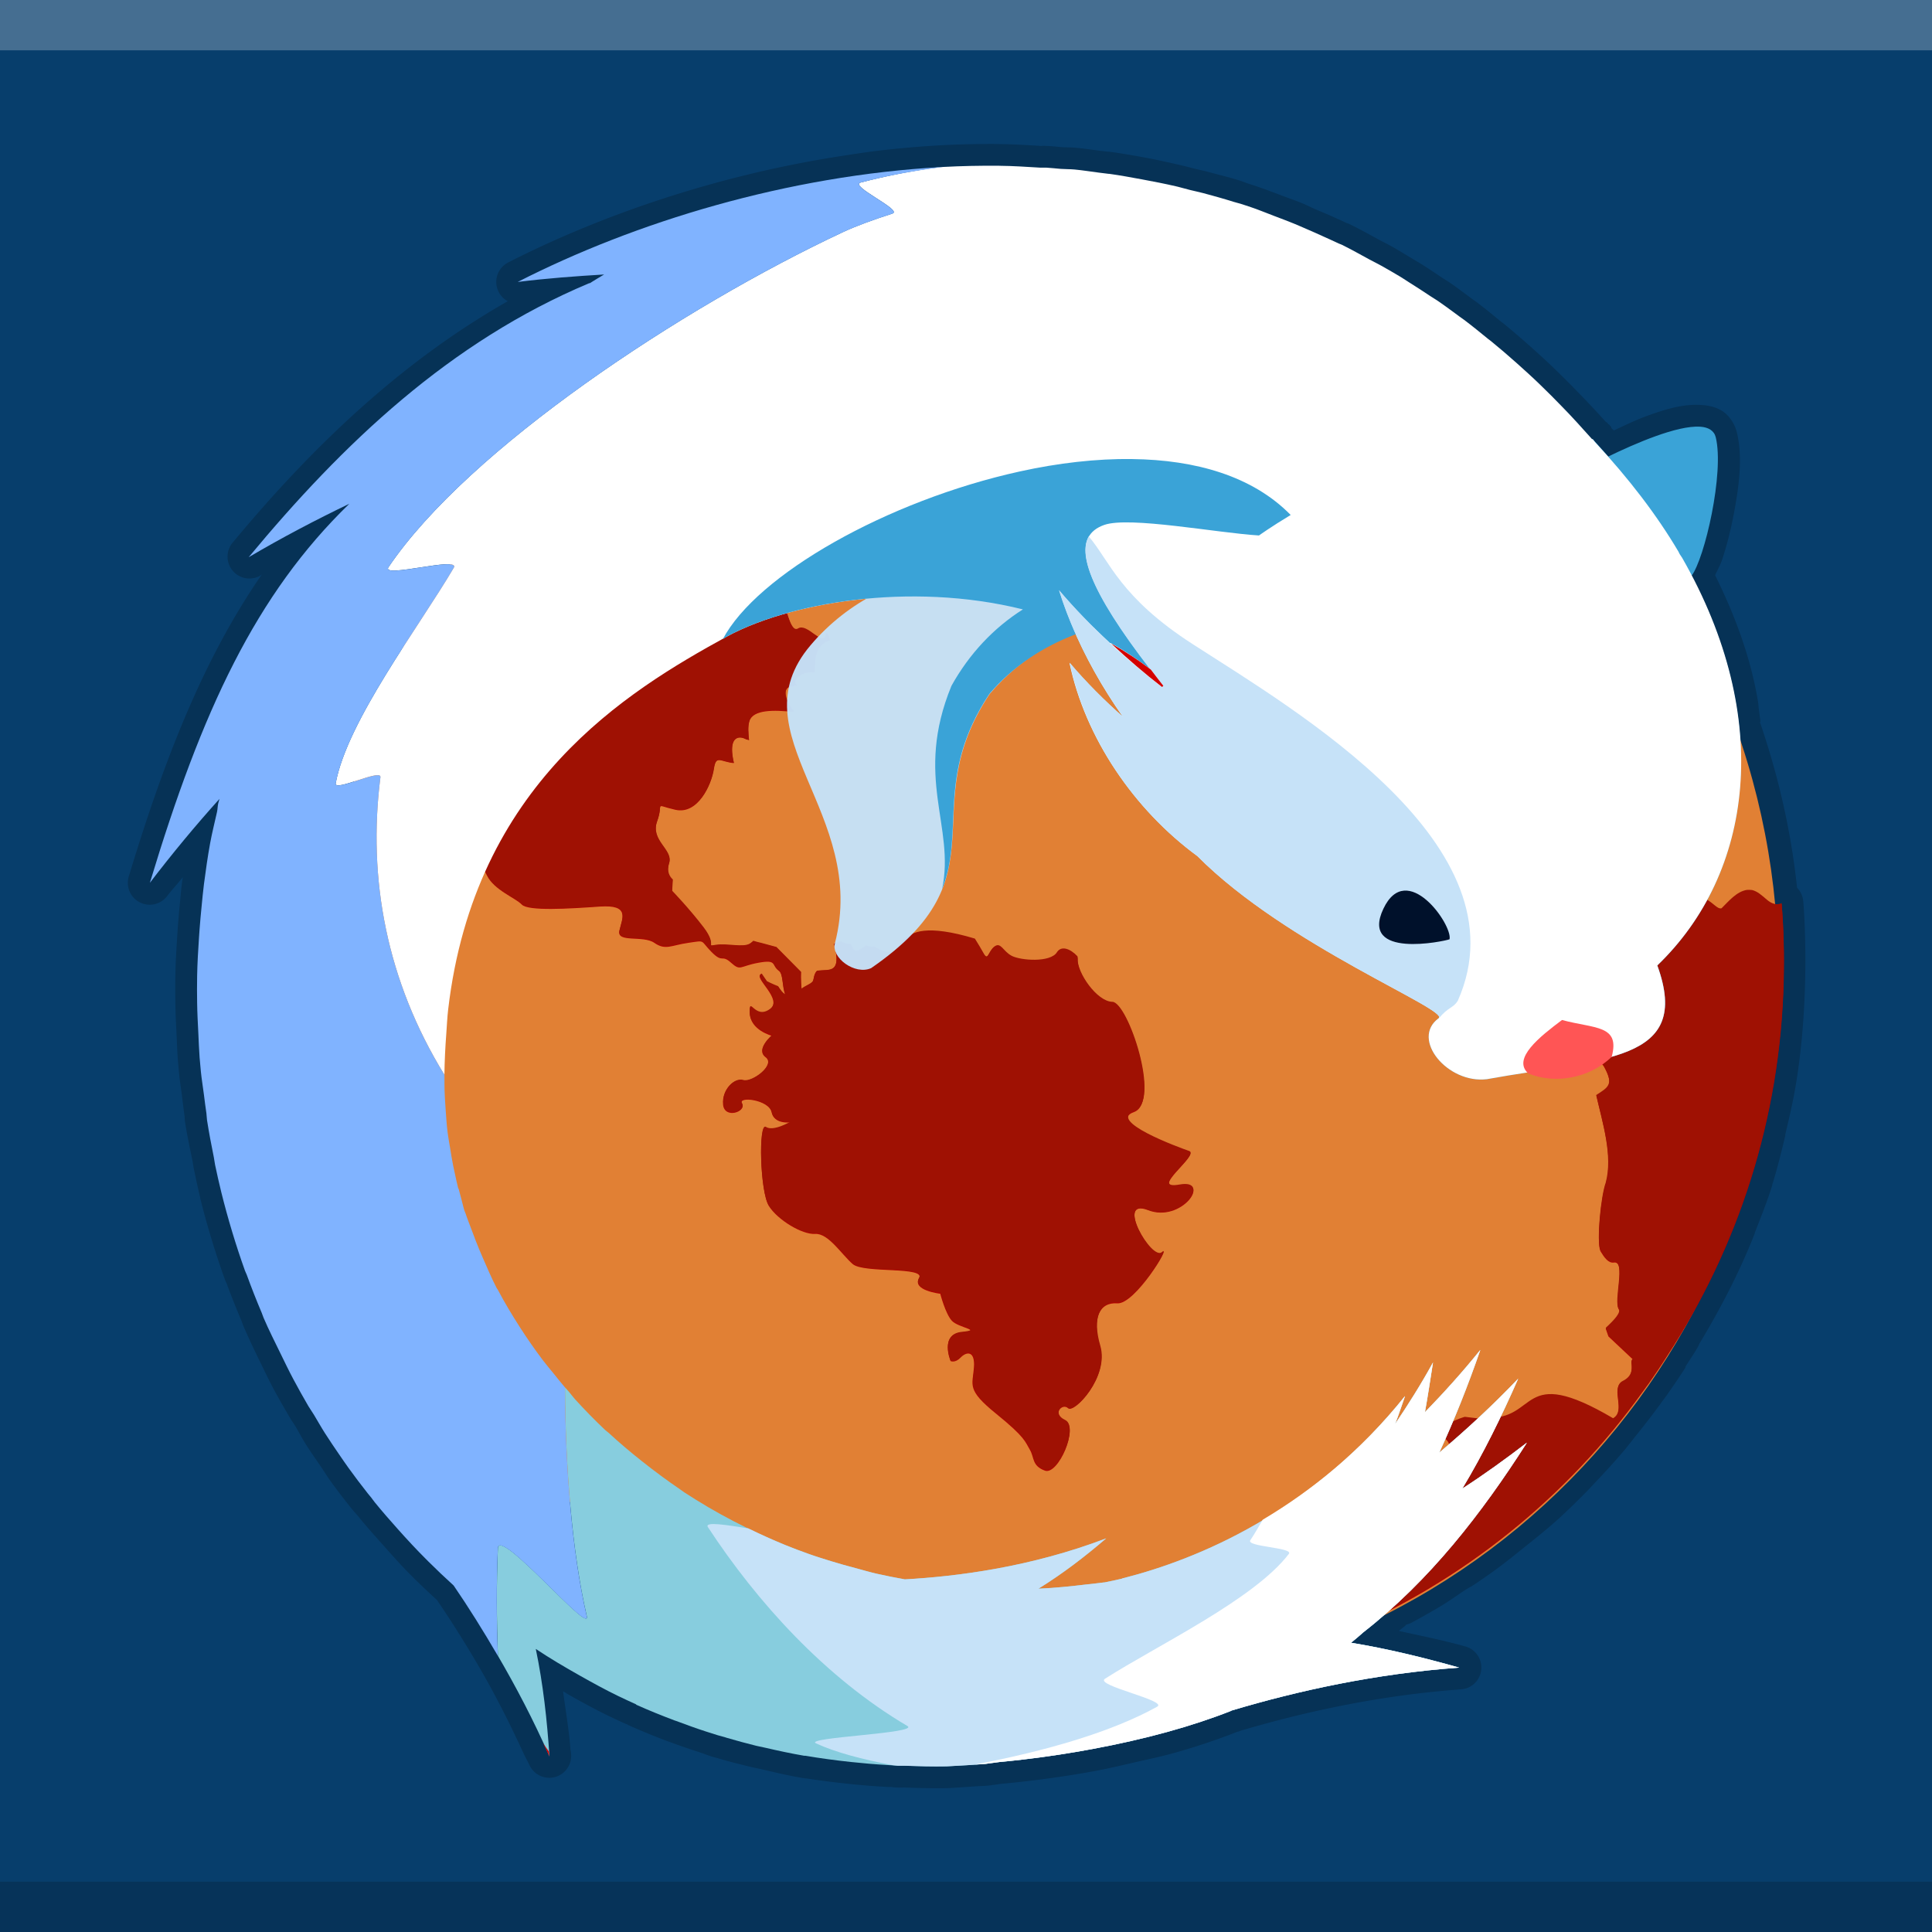 <?xml version="1.0" encoding="UTF-8" standalone="no"?>
<!-- Created with Inkscape (http://www.inkscape.org/) -->

<svg
   xmlns:dc="http://purl.org/dc/elements/1.1/"
   xmlns:cc="http://creativecommons.org/ns#"
   xmlns:rdf="http://www.w3.org/1999/02/22-rdf-syntax-ns#"
   xmlns:svg="http://www.w3.org/2000/svg"
   xmlns="http://www.w3.org/2000/svg"
   xmlns:xlink="http://www.w3.org/1999/xlink"
   xmlns:sodipodi="http://sodipodi.sourceforge.net/DTD/sodipodi-0.dtd"
   xmlns:inkscape="http://www.inkscape.org/namespaces/inkscape"
   version="1.0"
   width="96"
   height="96"
   id="svg2408"
   inkscape:version="0.48.3.1 r9886"
   sodipodi:docname="iceweasel.svg">
  <sodipodi:namedview
     pagecolor="#ffffff"
     bordercolor="#666666"
     borderopacity="1"
     objecttolerance="10"
     gridtolerance="10"
     guidetolerance="10"
     inkscape:pageopacity="0"
     inkscape:pageshadow="2"
     inkscape:window-width="1280"
     inkscape:window-height="752"
     id="namedview128"
     showgrid="false"
     inkscape:zoom="5.6568544"
     inkscape:cx="45.458696"
     inkscape:cy="52.414847"
     inkscape:window-x="0"
     inkscape:window-y="0"
     inkscape:window-maximized="1"
     inkscape:current-layer="svg2408"
     showguides="true"
     inkscape:guide-bbox="true" />
  <defs
     id="defs2410">
    <linearGradient
       x1="45.448"
       y1="92.54"
       x2="45.448"
       y2="7.017"
       id="ButtonShadow"
       gradientUnits="userSpaceOnUse"
       gradientTransform="scale(1.006,0.994)">
      <stop
         id="stop3750"
         style="stop-color:#000000;stop-opacity:1"
         offset="0" />
      <stop
         id="stop3752"
         style="stop-color:#000000;stop-opacity:0.588"
         offset="1" />
    </linearGradient>
    <filter
       color-interpolation-filters="sRGB"
       id="filter3174">
      <feGaussianBlur
         id="feGaussianBlur3176"
         stdDeviation="1.71" />
    </filter>
    <filter
       id="filter3174-4"
       color-interpolation-filters="sRGB">
      <feGaussianBlur
         stdDeviation="1.71"
         id="feGaussianBlur3176-9" />
    </filter>
    <linearGradient
       gradientTransform="scale(1.006,0.994)"
       gradientUnits="userSpaceOnUse"
       id="ButtonShadow-0"
       y2="7.017"
       x2="45.448"
       y1="92.54"
       x1="45.448">
      <stop
         offset="0"
         style="stop-color:#000000;stop-opacity:1"
         id="stop3750-6" />
      <stop
         offset="1"
         style="stop-color:#000000;stop-opacity:0.588"
         id="stop3752-49" />
    </linearGradient>
    <linearGradient
       inkscape:collect="always"
       xlink:href="#ButtonShadow-0"
       id="linearGradient14325"
       gradientUnits="userSpaceOnUse"
       gradientTransform="scale(1.006,0.994)"
       x1="45.448"
       y1="92.54"
       x2="45.448"
       y2="7.017" />
  </defs>
  <g
     id="layer2"
     style="display:none">
    <path
       d="M 11,7 C 7.676,7 5,9.676 5,13 l 0,33.688 c 2.238,0.124 4.661,0.236 5.875,0.438 0.661,0.11 -0.084,0.241 -1.125,0.344 C 8.709,47.572 7.355,47.665 6.844,47.75 6.222,47.853 5.626,47.904 5,48 l 0,1.062 c 0.38,0.036 0.718,0.031 0.938,0.031 0.809,10e-7 1.16,0.216 1.312,0.562 0.153,0.347 0.094,0.84 0.094,1.406 0,0.425 -0.942,0.663 -1.156,1.375 C 6.111,52.692 5.551,52.946 5,53.188 l 0,2.219 c 0.736,0.025 1.433,0.057 1.844,0.312 C 7.125,55.894 6.069,56.124 5,56.312 l 0,7.562 c 1.138,0.18 3.31,0.926 3.969,1.062 1.09,0.226 1.225,0.335 0.875,0.438 -0.35,0.103 -1.174,0.175 -2,0.312 C 6.866,65.85 5.908,66.142 5,66.344 L 5,86 c 0,3.324 2.676,6 6,6 l 13,0 c 0.095,-0.438 0.151,-0.931 0.25,-1.438 0.14,-0.718 0.255,-1.342 0.375,-1.594 0.03,-0.063 0.058,-0.114 0.094,-0.125 0.107,-0.033 0.238,0.192 0.469,0.781 0.304,0.778 0.54,1.647 0.688,2.375 l 0.75,0 c 0.276,-0.494 0.579,-1.138 0.812,-1.438 0.099,-0.127 0.275,0.132 0.531,0.375 0.256,0.243 0.589,0.486 0.938,0.375 0.649,-0.207 1.603,-0.726 2.031,-1 0.14,-0.089 0.3,-0.158 0.406,-0.188 0.106,-0.03 0.174,-0.018 0.25,0 0.151,0.035 0.232,0.145 0.344,0.281 0.223,0.273 0.467,0.656 1.062,0.656 0.478,0 0.657,-0.033 0.781,0.062 0.124,0.095 0.197,0.315 0.406,0.875 l 8.875,0 c -0.048,-0.594 1.041,-2.152 1.219,-3.062 0.191,-0.976 0.214,-1.242 0.281,-1.062 0.067,0.18 0.193,0.794 0.469,1.5 0.11,0.282 0.214,0.358 0.312,0.281 0.099,-0.077 0.169,-0.294 0.25,-0.562 0.162,-0.537 0.286,-1.297 0.344,-1.594 0.131,-0.67 0.129,-1.787 0.125,-2.281 -9.11e-4,-0.124 -0.006,-0.218 0,-0.25 0.018,-0.097 0.081,0.312 0.281,1.594 0.164,1.047 0.548,2.688 0.719,3.562 0.17,0.868 0.298,1.322 0.406,1.875 l 28.219,0 c 0.039,-0.495 0.035,-1.099 0.062,-1.5 0.02,-0.301 0.066,-0.487 0.156,-0.469 0.03,0.006 0.051,0.039 0.094,0.094 0.233,0.298 0.631,1.165 0.969,1.875 L 85,92 c 3.324,0 6,-2.676 6,-6 l 0,-7.219 c -0.169,0.004 -0.29,-4e-6 -0.5,0 -1.33,0 -2.638,-4e-6 -3.969,0 -1.227,0 -2.054,-9.64e-4 -2.25,-0.062 -0.196,-0.062 0.233,-0.183 1.469,-0.5 C 86.405,78.051 89.092,77.291 91,76.875 L 91,38.469 C 90.347,38.202 89.793,37.98 89.25,37.562 89.107,37.453 88.801,37.17 88.281,37 87.761,36.83 87.007,36.744 86,36.938 c -1.533,0.295 -1.686,0.283 -1.25,0.156 0.436,-0.127 1.469,-0.381 2.25,-0.531 1.153,-0.222 2.722,-1.204 4,-1.844 l 0,-4.562 c -0.698,-0.258 -1.422,-0.558 -1.75,-1.062 -0.21,-0.323 -0.322,-0.513 -0.312,-0.625 0.009,-0.112 0.133,-0.149 0.25,-0.188 0.117,-0.038 0.261,-0.054 0.375,-0.156 0.114,-0.102 0.187,-0.292 0.188,-0.594 0,-0.323 0.082,-0.887 0.062,-1.406 -0.01,-0.26 -0.036,-0.497 -0.125,-0.688 -0.089,-0.19 -0.219,-0.333 -0.438,-0.375 -0.575,-0.11 -0.848,-0.234 -0.906,-0.344 -0.058,-0.11 0.072,-0.189 0.281,-0.281 0.418,-0.184 1.133,-0.339 1.125,-0.344 -0.669,-0.386 -5.247,-0.921 -5,-0.969 0.333,-0.064 0.667,-0.124 1,-0.188 1.048,-0.201 2.433,-0.309 3.75,-0.562 0.573,-0.11 0.912,-0.251 1.125,-0.438 0.213,-0.187 0.294,-0.423 0.375,-0.625 L 91,13 C 91,9.676 88.324,7 85,7 L 33.625,7 C 33.722,8.398 33.827,9.959 33.531,9.188 33.321,8.638 33.21,8.05 33,7.5 32.947,7.361 32.904,7.171 32.844,7 L 30.812,7 C 30.572,7.492 30.363,7.971 30.031,8.188 29.524,8.519 29.245,8.682 29,8.594 28.755,8.505 28.523,8.167 28.156,7.688 27.993,7.474 27.722,7.256 27.406,7 l -6.812,0 -1.312,5.562 L 17.531,7 17.312,7 15.562,15.938 14.156,7 11,7 z"
       inkscape:connector-curvature="0"
       id="rect3745"
       style="opacity:0.9;fill:url(#ButtonShadow);fill-opacity:1;fill-rule:nonzero;stroke:none;filter:url(#filter3174)" />
  </g>
  <rect
     y="0"
     x="0"
     height="96"
     width="96"
     id="rect6228"
     style="fill:#073e6c;fill-opacity:1;stroke:none" />
  <rect
     style="opacity:0.172;fill:#000000;fill-opacity:1;stroke:none"
     id="rect3878"
     width="96"
     height="2.5"
     x="0"
     y="93.5" />
  <rect
     y="0"
     x="0"
     height="2.5"
     width="96"
     id="rect3880"
     style="fill:#ffffff;fill-opacity:1;stroke:none;opacity:0.253" />
  <g
     id="layer2-6"
     style="display:none"
     transform="translate(2.912,150.53)">
    <path
       d="M 11,7 C 7.676,7 5,9.676 5,13 l 0,33.688 c 2.238,0.124 4.661,0.236 5.875,0.438 0.661,0.11 -0.084,0.241 -1.125,0.344 C 8.709,47.572 7.355,47.665 6.844,47.75 6.222,47.853 5.626,47.904 5,48 l 0,1.062 c 0.38,0.036 0.718,0.031 0.938,0.031 0.809,10e-7 1.16,0.216 1.312,0.562 0.153,0.347 0.094,0.84 0.094,1.406 0,0.425 -0.942,0.663 -1.156,1.375 C 6.111,52.692 5.551,52.946 5,53.188 l 0,2.219 c 0.736,0.025 1.433,0.057 1.844,0.312 C 7.125,55.894 6.069,56.124 5,56.312 l 0,7.562 c 1.138,0.18 3.31,0.926 3.969,1.062 1.09,0.226 1.225,0.335 0.875,0.438 -0.35,0.103 -1.174,0.175 -2,0.312 C 6.866,65.85 5.908,66.142 5,66.344 L 5,86 c 0,3.324 2.676,6 6,6 l 13,0 c 0.095,-0.438 0.151,-0.931 0.25,-1.438 0.14,-0.718 0.255,-1.342 0.375,-1.594 0.03,-0.063 0.058,-0.114 0.094,-0.125 0.107,-0.033 0.238,0.192 0.469,0.781 0.304,0.778 0.54,1.647 0.688,2.375 l 0.75,0 c 0.276,-0.494 0.579,-1.138 0.812,-1.438 0.099,-0.127 0.275,0.132 0.531,0.375 0.256,0.243 0.589,0.486 0.938,0.375 0.649,-0.207 1.603,-0.726 2.031,-1 0.14,-0.089 0.3,-0.158 0.406,-0.188 0.106,-0.03 0.174,-0.018 0.25,0 0.151,0.035 0.232,0.145 0.344,0.281 0.223,0.273 0.467,0.656 1.062,0.656 0.478,0 0.657,-0.033 0.781,0.062 0.124,0.095 0.197,0.315 0.406,0.875 l 8.875,0 c -0.048,-0.594 1.041,-2.152 1.219,-3.062 0.191,-0.976 0.214,-1.242 0.281,-1.062 0.067,0.18 0.193,0.794 0.469,1.5 0.11,0.282 0.214,0.358 0.312,0.281 0.099,-0.077 0.169,-0.294 0.25,-0.562 0.162,-0.537 0.286,-1.297 0.344,-1.594 0.131,-0.67 0.129,-1.787 0.125,-2.281 -9.11e-4,-0.124 -0.006,-0.218 0,-0.25 0.018,-0.097 0.081,0.312 0.281,1.594 0.164,1.047 0.548,2.688 0.719,3.562 0.17,0.868 0.298,1.322 0.406,1.875 l 28.219,0 c 0.039,-0.495 0.035,-1.099 0.062,-1.5 0.02,-0.301 0.066,-0.487 0.156,-0.469 0.03,0.006 0.051,0.039 0.094,0.094 0.233,0.298 0.631,1.165 0.969,1.875 L 85,92 c 3.324,0 6,-2.676 6,-6 l 0,-7.219 c -0.169,0.004 -0.29,-4e-6 -0.5,0 -1.33,0 -2.638,-4e-6 -3.969,0 -1.227,0 -2.054,-9.64e-4 -2.25,-0.062 -0.196,-0.062 0.233,-0.183 1.469,-0.5 C 86.405,78.051 89.092,77.291 91,76.875 L 91,38.469 C 90.347,38.202 89.793,37.98 89.25,37.562 89.107,37.453 88.801,37.17 88.281,37 87.761,36.83 87.007,36.744 86,36.938 c -1.533,0.295 -1.686,0.283 -1.25,0.156 0.436,-0.127 1.469,-0.381 2.25,-0.531 1.153,-0.222 2.722,-1.204 4,-1.844 l 0,-4.562 c -0.698,-0.258 -1.422,-0.558 -1.75,-1.062 -0.21,-0.323 -0.322,-0.513 -0.312,-0.625 0.009,-0.112 0.133,-0.149 0.25,-0.188 0.117,-0.038 0.261,-0.054 0.375,-0.156 0.114,-0.102 0.187,-0.292 0.188,-0.594 0,-0.323 0.082,-0.887 0.062,-1.406 -0.01,-0.26 -0.036,-0.497 -0.125,-0.688 -0.089,-0.19 -0.219,-0.333 -0.438,-0.375 -0.575,-0.11 -0.848,-0.234 -0.906,-0.344 -0.058,-0.11 0.072,-0.189 0.281,-0.281 0.418,-0.184 1.133,-0.339 1.125,-0.344 -0.669,-0.386 -5.247,-0.921 -5,-0.969 0.333,-0.064 0.667,-0.124 1,-0.188 1.048,-0.201 2.433,-0.309 3.75,-0.562 0.573,-0.11 0.912,-0.251 1.125,-0.438 0.213,-0.187 0.294,-0.423 0.375,-0.625 L 91,13 C 91,9.676 88.324,7 85,7 L 33.625,7 C 33.722,8.398 33.827,9.959 33.531,9.188 33.321,8.638 33.21,8.05 33,7.5 32.947,7.361 32.904,7.171 32.844,7 L 30.812,7 C 30.572,7.492 30.363,7.971 30.031,8.188 29.524,8.519 29.245,8.682 29,8.594 28.755,8.505 28.523,8.167 28.156,7.688 27.993,7.474 27.722,7.256 27.406,7 l -6.812,0 -1.312,5.562 L 17.531,7 17.312,7 15.562,15.938 14.156,7 11,7 z"
       inkscape:connector-curvature="0"
       id="rect3745-8"
       style="opacity:0.9;fill:url(#linearGradient14325);fill-opacity:1;fill-rule:nonzero;stroke:none;filter:url(#filter3174-4)" />
  </g>
  <g
     id="g7634"
     transform="matrix(0.988,0,0,0.988,-287.501,-0.193)">
    <path
       inkscape:connector-curvature="0"
       id="path6815"
       d="m 341.25,7.438 c -0.969,-0.008 -1.934,0.01 -2.906,0.062 -1.002,0.054 -1.983,0.138 -2.969,0.25 -0.7,0.079 -1.347,0.181 -2,0.281 -6.192,0.947 -12.072,2.939 -16.844,5.375 a 1.1,1.1 0 0 0 0,1.938 c -5.456,3.103 -9.93,7.429 -13.875,12.188 a 1.1,1.1 0 0 0 1.406,1.625 c 0.033,-0.019 0.061,-0.043 0.094,-0.062 -2.782,4.02 -4.79,8.9 -6.688,15.188 a 1.1,1.1 0 0 0 1.938,0.969 c 0.254,-0.331 0.524,-0.613 0.781,-0.938 -0.008,0.062 -0.023,0.125 -0.031,0.188 -0.057,0.431 -0.086,0.835 -0.125,1.219 -0.037,0.366 -0.066,0.732 -0.094,1.094 -0.011,0.148 -0.021,0.315 -0.031,0.469 -0.043,0.653 -0.081,1.291 -0.094,1.969 -0.009,0.472 -0.006,0.918 0,1.375 0.007,0.554 0.036,1.107 0.062,1.625 0.019,0.379 0.029,0.788 0.062,1.219 0.019,0.241 0.04,0.458 0.062,0.688 0.044,0.455 0.111,0.857 0.156,1.219 0.039,0.313 0.076,0.641 0.125,0.969 -0.002,-0.012 -0.007,0.098 0.031,0.344 0.102,0.652 0.246,1.305 0.375,1.938 0.008,0.041 0.017,0.161 0.062,0.375 0.097,0.454 0.197,0.94 0.312,1.406 0.002,0.01 -0.002,0.022 0,0.031 0.339,1.36 0.75,2.719 1.219,4.031 0.071,0.2 0.111,0.266 0.094,0.219 0.243,0.667 0.507,1.32 0.781,1.969 -10e-4,-0.004 0.02,0.078 0.094,0.25 0.276,0.642 0.562,1.235 0.844,1.812 0.211,0.433 0.442,0.916 0.688,1.375 0.247,0.462 0.514,0.918 0.781,1.375 0.129,0.221 0.23,0.352 0.281,0.438 0.174,0.289 0.342,0.624 0.562,0.969 0.232,0.362 0.48,0.715 0.719,1.062 0.163,0.237 0.317,0.497 0.5,0.75 0.326,0.452 0.659,0.88 1,1.312 0.085,0.108 0.138,0.164 0.156,0.188 0.02,0.026 0.103,0.108 0.219,0.25 0.39,0.481 0.792,0.931 1.188,1.375 0.476,0.534 0.953,1.078 1.469,1.594 0.03,0.03 0.06,0.06 0.094,0.094 0.398,0.395 0.799,0.775 1.219,1.156 0.691,1.013 1.417,2.158 2.125,3.375 0.771,1.326 1.512,2.771 2.219,4.312 0.12,0.264 0.237,0.452 0.312,0.625 a 1.1,1.1 0 0 0 2.094,-0.531 c -0.014,-0.202 -0.034,-0.254 -0.031,-0.219 -0.069,-0.986 -0.246,-1.98 -0.375,-2.969 0.104,0.059 0.209,0.129 0.312,0.188 0.64,0.361 1.304,0.726 2,1.062 0.293,0.142 0.586,0.276 0.875,0.406 0.009,0.004 0.023,-0.004 0.031,0 0.025,0.013 0.002,0.018 0.031,0.031 0.651,0.293 1.31,0.562 1.969,0.812 0.112,0.042 0.143,0.05 0.094,0.031 0.506,0.19 0.999,0.358 1.531,0.531 0.202,0.066 0.417,0.155 0.625,0.219 0.17,0.052 0.279,0.075 0.344,0.094 -0.045,-0.013 -0.016,-8.81e-4 0.094,0.031 0.501,0.146 1.038,0.278 1.562,0.406 0.195,0.048 0.333,0.07 0.438,0.094 0.663,0.153 1.332,0.317 2.031,0.438 0.396,0.069 0.415,0.061 0.062,0 0.772,0.132 1.558,0.228 2.344,0.312 0.638,0.068 1.278,0.119 1.938,0.156 0.206,0.012 0.29,0.005 0.219,0 -0.017,-0.001 0.058,0.022 0.281,0.031 0.203,0.009 0.345,-0.001 0.375,0 0.695,0.024 1.415,0.045 2.156,0.031 a 1.1,1.1 0 0 0 0.031,0 c 0.509,-0.027 0.967,-0.061 1.438,-0.094 0.14,-0.01 0.343,-0.013 0.562,-0.031 0.189,-0.017 0.256,-0.035 0.219,-0.031 0.251,-0.022 0.397,-0.056 0.469,-0.062 a 1.1,1.1 0 0 0 0.031,0 c 0.395,-0.039 0.78,-0.075 1.188,-0.125 1.265,-0.147 2.435,-0.321 3.562,-0.531 0.687,-0.128 1.369,-0.294 2,-0.438 0.619,-0.141 1.229,-0.268 1.844,-0.438 1.186,-0.327 2.279,-0.701 3.281,-1.094 0.009,-0.003 0.022,0.003 0.031,0 0.208,-0.081 0.225,-0.096 0.062,-0.031 3.264,-0.968 7.037,-1.795 11.125,-2.094 A 1.1,1.1 0 0 0 364.688,83 c -1.102,-0.31 -2.228,-0.534 -3.344,-0.781 0.099,-0.087 0.215,-0.163 0.312,-0.25 0.021,-0.019 0.041,-0.043 0.062,-0.062 0.077,-0.037 0.151,-0.04 0.25,-0.094 0.472,-0.254 0.948,-0.52 1.438,-0.812 0.475,-0.283 0.885,-0.584 1.281,-0.844 0.121,-0.079 0.292,-0.162 0.469,-0.281 0.331,-0.223 0.678,-0.462 1.031,-0.719 0.495,-0.359 0.951,-0.728 1.406,-1.094 0.634,-0.509 1.289,-1.027 1.906,-1.594 0.078,-0.071 0.086,-0.082 0.031,-0.031 0.438,-0.404 0.843,-0.806 1.25,-1.219 0.196,-0.199 0.379,-0.402 0.531,-0.562 0.484,-0.511 0.948,-1.02 1.406,-1.562 0.041,-0.048 0.125,-0.161 0.25,-0.312 0.112,-0.136 0.176,-0.228 0.219,-0.281 0.551,-0.68 1.093,-1.379 1.594,-2.094 -0.226,0.334 -0.207,0.308 0.031,-0.031 0.33,-0.472 0.659,-0.947 0.969,-1.438 l -0.031,0 c 0.188,-0.289 0.386,-0.588 0.562,-0.875 0.127,-0.214 0.154,-0.299 0.125,-0.25 1.065,-1.767 2.041,-3.63 2.812,-5.594 0.008,-0.021 -0.007,-0.011 0,-0.031 0.298,-0.761 0.614,-1.546 0.875,-2.375 0.007,-0.021 -0.005,-0.012 0,-0.031 0.254,-0.807 0.457,-1.64 0.656,-2.469 0.005,-0.022 -0.004,-0.011 0,-0.031 0.005,-0.023 -0.004,-0.011 0,-0.031 0.198,-0.829 0.39,-1.648 0.531,-2.5 0.287,-1.727 0.428,-3.49 0.469,-5.281 0.015,-0.649 0.016,-1.322 0,-1.969 10e-4,0.051 0.002,0.041 0,-0.031 -0.016,-0.651 -0.04,-1.283 -0.094,-1.938 a 1.1,1.1 0 0 0 -0.312,-0.688 C 381.077,42.049 380.448,39.258 379.5,36.5 l 0.031,0 c -0.028,-0.258 -0.059,-0.487 -0.094,-0.719 9.8e-4,0.006 0.002,-0.111 -0.031,-0.312 -0.343,-2.072 -1.088,-4.197 -2.156,-6.344 0.123,-0.271 0.267,-0.51 0.375,-0.844 0.197,-0.607 0.385,-1.317 0.531,-2.062 0.292,-1.491 0.502,-3.003 0.188,-4.281 -0.102,-0.416 -0.375,-0.838 -0.719,-1.062 -0.344,-0.224 -0.728,-0.29 -1.062,-0.312 -0.914,-0.063 -1.784,0.207 -2.688,0.531 -0.63,0.226 -1.161,0.494 -1.719,0.75 -0.038,-0.042 -0.087,-0.084 -0.125,-0.125 0.004,0.005 -0.002,-0.033 0,-0.031 0.018,0.016 -0.012,-0.031 -0.125,-0.156 a 1.1,1.1 0 0 0 -0.031,0 c -0.015,-0.016 -0.017,-0.046 -0.031,-0.062 a 1.1,1.1 0 0 0 -0.094,-0.062 c -0.457,-0.508 -0.931,-1.017 -1.438,-1.531 -0.359,-0.377 -0.722,-0.733 -1.094,-1.094 0.027,0.026 0.017,0.015 -0.031,-0.031 -0.396,-0.383 -0.806,-0.757 -1.219,-1.125 -0.434,-0.387 -0.87,-0.763 -1.312,-1.125 -0.11,-0.09 -0.154,-0.118 -0.125,-0.094 -0.4,-0.325 -0.81,-0.67 -1.25,-1 -0.108,-0.081 -0.177,-0.126 -0.219,-0.156 -0.373,-0.276 -0.75,-0.565 -1.156,-0.844 -0.166,-0.114 -0.28,-0.176 -0.344,-0.219 -0.361,-0.242 -0.724,-0.488 -1.094,-0.719 -0.114,-0.071 -0.276,-0.165 -0.469,-0.281 -0.333,-0.201 -0.675,-0.41 -1,-0.594 -0.242,-0.137 -0.433,-0.225 -0.594,-0.312 -0.457,-0.248 -0.951,-0.528 -1.469,-0.781 -0.195,-0.096 -0.248,-0.107 -0.156,-0.062 -0.278,-0.135 -0.514,-0.236 -0.75,-0.344 -0.285,-0.131 -0.586,-0.251 -0.875,-0.375 -0.209,-0.09 -0.445,-0.214 -0.688,-0.312 -0.341,-0.139 -0.677,-0.253 -1,-0.375 -0.362,-0.137 -0.751,-0.289 -1.188,-0.438 -0.161,-0.055 -0.309,-0.104 -0.469,-0.156 -0.214,-0.07 -0.354,-0.13 -0.438,-0.156 -0.533,-0.167 -1.077,-0.299 -1.594,-0.438 -0.265,-0.071 -0.477,-0.111 -0.656,-0.156 -0.204,-0.051 -0.461,-0.121 -0.75,-0.188 -0.584,-0.134 -1.176,-0.269 -1.75,-0.375 -0.545,-0.1 -1.106,-0.2 -1.688,-0.281 -0.31,-0.043 -0.324,-0.041 -0.031,0 -0.185,-0.026 -0.376,-0.043 -0.531,-0.062 -0.383,-0.048 -0.788,-0.113 -1.25,-0.156 -0.321,-0.03 -0.539,-0.02 -0.688,-0.031 -0.202,-0.015 -0.461,-0.046 -0.75,-0.062 -0.24,-0.015 -0.341,-0.002 -0.312,0 -0.68,-0.04 -1.388,-0.088 -2.125,-0.094 z m 0,2.188 c 0.648,0.005 1.304,0.053 2,0.094 0.237,0.014 0.344,0.002 0.312,0 0.189,0.011 0.412,0.041 0.688,0.062 0.308,0.023 0.552,0.019 0.688,0.031 0.361,0.034 0.75,0.101 1.188,0.156 0.176,0.022 0.323,0.042 0.469,0.062 0.313,0.044 0.32,0.04 0.031,0 0.516,0.072 1.079,0.181 1.625,0.281 0.556,0.102 1.087,0.188 1.625,0.312 0.191,0.044 0.413,0.119 0.688,0.188 0.254,0.063 0.49,0.112 0.656,0.156 0.509,0.137 0.985,0.286 1.469,0.438 0.207,0.065 0.362,0.069 0.438,0.094 0.153,0.05 0.318,0.105 0.469,0.156 0.343,0.117 0.715,0.283 1.125,0.438 0.325,0.123 0.635,0.251 0.938,0.375 0.197,0.08 0.397,0.152 0.625,0.25 0.271,0.117 0.542,0.251 0.812,0.375 0.266,0.122 0.53,0.237 0.75,0.344 0.193,0.094 0.25,0.108 0.156,0.062 0.437,0.214 0.862,0.457 1.344,0.719 0.233,0.126 0.445,0.228 0.594,0.312 0.319,0.18 0.635,0.348 0.938,0.531 0.106,0.064 0.223,0.167 0.406,0.281 0.346,0.216 0.687,0.426 1.031,0.656 0.161,0.108 0.287,0.18 0.344,0.219 0.359,0.246 0.716,0.502 1.094,0.781 0.105,0.077 0.181,0.128 0.219,0.156 0.385,0.289 0.78,0.606 1.188,0.938 0.109,0.089 0.156,0.119 0.125,0.094 0.422,0.345 0.843,0.699 1.25,1.062 0.404,0.361 0.794,0.713 1.156,1.062 -0.027,-0.026 -0.017,-0.014 0.031,0.031 0.363,0.352 0.703,0.687 1.031,1.031 a 1.1,1.1 0 0 0 0,0.031 c 0.502,0.509 0.996,1.065 1.5,1.625 a 1.1,1.1 0 0 0 0.031,0 1.1,1.1 0 0 0 0.031,0.062 c 0.012,0.018 0.015,-0.025 0.094,0.062 a 1.1,1.1 0 0 0 0,0.031 c 0.23,0.251 0.458,0.462 0.656,0.688 a 1.1,1.1 0 0 0 1.281,0.281 c 0.655,-0.318 1.498,-0.719 2.281,-1 0.674,-0.242 1.239,-0.319 1.562,-0.344 0.071,0.633 0.045,1.815 -0.188,3 -0.131,0.667 -0.306,1.311 -0.469,1.812 -0.162,0.502 -0.369,0.907 -0.344,0.875 a 1.1,1.1 0 0 0 -0.094,1.156 c 1.11,2.124 1.8,4.22 2.125,6.188 -0.003,-0.016 0.002,0.059 0.031,0.25 0.035,0.233 0.072,0.455 0.094,0.656 a 1.1,1.1 0 0 0 0.031,0.094 1.1,1.1 0 0 0 0.031,0.156 c 0.012,0.062 -0.027,0.047 0,0.125 0.999,2.878 1.628,5.741 1.875,8.625 a 1.1,1.1 0 0 0 0.25,0.594 c 0.023,0.391 0.052,0.778 0.062,1.188 -10e-4,-0.052 -0.002,-0.041 0,0.031 0.015,0.609 0.014,1.227 0,1.844 -0.039,1.697 -0.2,3.354 -0.469,4.969 -0.134,0.81 -0.28,1.615 -0.469,2.406 -0.005,0.022 0.004,0.011 0,0.031 -0.187,0.781 -0.418,1.523 -0.656,2.281 -0.006,0.021 0.005,0.012 0,0.031 -0.232,0.737 -0.516,1.493 -0.812,2.25 -0.008,0.021 0.007,0.011 0,0.031 -0.718,1.826 -1.612,3.601 -2.625,5.281 -0.123,0.21 -0.157,0.303 -0.125,0.25 -0.17,0.277 -0.327,0.548 -0.5,0.812 a 1.1,1.1 0 0 0 -0.031,0 c -0.289,0.458 -0.593,0.927 -0.906,1.375 0.221,-0.316 0.211,-0.327 -0.031,0.031 -0.472,0.673 -0.95,1.329 -1.469,1.969 -0.106,0.131 -0.18,0.234 -0.219,0.281 -0.035,0.042 -0.128,0.106 -0.25,0.25 -0.426,0.505 -0.882,1.013 -1.344,1.5 -0.182,0.192 -0.324,0.353 -0.469,0.5 -0.393,0.399 -0.785,0.785 -1.188,1.156 -0.077,0.071 -0.087,0.082 -0.031,0.031 -0.558,0.513 -1.163,1.035 -1.781,1.531 -0.447,0.359 -0.898,0.707 -1.344,1.031 -0.301,0.219 -0.626,0.425 -0.969,0.656 -0.11,0.075 -0.237,0.17 -0.406,0.281 -0.435,0.285 -0.835,0.552 -1.219,0.781 -0.429,0.256 -0.898,0.494 -1.375,0.75 -0.094,0.051 -0.221,0.122 -0.406,0.219 A 1.1,1.1 0 0 0 360.25,80.25 c -0.097,0.088 -0.108,0.1 -0.031,0.031 -0.443,0.398 -0.884,0.766 -1.344,1.125 a 1.1,1.1 0 0 0 -0.062,0.062 c -0.171,0.155 -0.351,0.327 -0.562,0.5 a 1.1,1.1 0 0 0 0.156,1.812 c -2.052,0.393 -4.003,0.844 -5.781,1.375 a 1.1,1.1 0 0 0 -0.094,0.031 c -0.205,0.081 -0.228,0.096 -0.062,0.031 -0.943,0.371 -1.945,0.724 -3.062,1.031 -0.542,0.149 -1.155,0.295 -1.781,0.438 -0.614,0.14 -1.228,0.254 -1.875,0.375 -1.084,0.202 -2.227,0.39 -3.438,0.531 -0.356,0.044 -0.764,0.086 -1.156,0.125 -0.011,0.001 -0.021,-0.001 -0.031,0 -0.216,0.023 -0.373,0.057 -0.438,0.062 -0.187,0.017 -0.257,0.035 -0.219,0.031 -0.128,0.011 -0.291,0.017 -0.5,0.031 -0.465,0.032 -0.935,0.068 -1.406,0.094 -0.01,1.95e-4 -0.021,-1.8e-4 -0.031,0 -0.661,0.011 -1.323,-0.008 -2,-0.031 -0.196,-0.007 -0.29,9.9e-4 -0.312,0 0.034,0.002 -0.077,-0.017 -0.281,-0.031 -0.216,-0.015 -0.279,-0.003 -0.219,0 -0.616,-0.035 -1.203,-0.091 -1.812,-0.156 -0.747,-0.08 -1.501,-0.19 -2.219,-0.312 -0.393,-0.068 -0.418,-0.062 -0.062,0 -0.641,-0.111 -1.264,-0.226 -1.906,-0.375 -0.187,-0.043 -0.343,-0.071 -0.438,-0.094 -0.48,-0.117 -0.956,-0.266 -1.438,-0.406 0.047,0.014 0.015,5.99e-4 -0.094,-0.031 -0.164,-0.048 -0.286,-0.076 -0.344,-0.094 -0.192,-0.059 -0.369,-0.093 -0.562,-0.156 -0.487,-0.158 -0.981,-0.347 -1.469,-0.531 -0.11,-0.042 -0.144,-0.05 -0.094,-0.031 -0.624,-0.237 -1.223,-0.486 -1.812,-0.75 -0.016,-0.008 -0.014,0.008 -0.031,0 -0.025,-0.013 -0.002,-0.018 -0.031,-0.031 -0.288,-0.13 -0.57,-0.274 -0.844,-0.406 -0.624,-0.302 -1.247,-0.646 -1.875,-1 -0.748,-0.421 -1.437,-0.823 -2.125,-1.281 a 1.1,1.1 0 0 0 -1.656,0.562 c -0.728,-1.244 -1.465,-2.416 -2.188,-3.469 A 1.1,1.1 0 0 0 314.562,79.125 c 0.071,0.065 0.065,0.055 -0.031,-0.031 -0.413,-0.373 -0.82,-0.76 -1.219,-1.156 -0.028,-0.028 -0.062,-0.062 -0.094,-0.094 -0.477,-0.477 -0.948,-0.956 -1.406,-1.469 -0.389,-0.436 -0.772,-0.877 -1.125,-1.312 -0.017,-0.021 -0.046,-0.111 -0.156,-0.25 -0.083,-0.104 -0.14,-0.167 -0.156,-0.188 -0.326,-0.414 -0.632,-0.827 -0.938,-1.25 -0.158,-0.219 -0.332,-0.444 -0.5,-0.688 -0.23,-0.335 -0.441,-0.664 -0.656,-1 -0.171,-0.267 -0.362,-0.573 -0.562,-0.906 -0.127,-0.211 -0.235,-0.359 -0.281,-0.438 -0.25,-0.427 -0.482,-0.87 -0.719,-1.312 -0.214,-0.4 -0.408,-0.806 -0.625,-1.25 -0.29,-0.594 -0.603,-1.191 -0.844,-1.75 0.003,0.008 -0.023,-0.082 -0.094,-0.25 -0.261,-0.619 -0.489,-1.213 -0.719,-1.844 -0.071,-0.195 -0.112,-0.27 -0.094,-0.219 -0.447,-1.252 -0.833,-2.512 -1.156,-3.812 a 1.1,1.1 0 0 0 0,-0.031 c -0.108,-0.435 -0.215,-0.856 -0.312,-1.312 -0.007,-0.034 -0.02,-0.168 -0.062,-0.375 -0.125,-0.612 -0.217,-1.205 -0.312,-1.812 0.003,0.017 0.004,-0.103 -0.031,-0.344 -0.044,-0.295 -0.086,-0.594 -0.125,-0.906 -0.054,-0.432 -0.123,-0.813 -0.156,-1.156 -0.022,-0.228 -0.045,-0.469 -0.062,-0.688 -0.028,-0.356 -0.042,-0.745 -0.062,-1.156 -0.027,-0.524 -0.056,-1.007 -0.062,-1.5 -0.006,-0.448 -0.009,-0.878 0,-1.312 0.012,-0.617 0.051,-1.261 0.094,-1.906 0.009,-0.14 0.02,-0.261 0.031,-0.406 0.026,-0.346 0.059,-0.688 0.094,-1.031 0.042,-0.411 0.077,-0.793 0.125,-1.156 0.089,-0.681 0.192,-1.375 0.312,-2.031 0.086,-0.473 0.191,-0.954 0.312,-1.5 0.071,-0.318 0.071,-0.476 0.062,-0.438 -0.006,0.027 0.022,-0.048 0.062,-0.219 a 1.1,1.1 0 0 0 -1.688,-1.156 c 2.085,-5.631 4.457,-9.779 7.938,-13.156 a 1.1,1.1 0 0 0 -0.938,-1.875 c 3.616,-3.687 7.63,-6.843 12.438,-8.906 0.062,-0.015 0.157,-0.063 0.156,-0.062 0.022,-0.009 0.041,-0.022 0.062,-0.031 0.036,-0.018 0.057,-0.013 0.094,-0.031 a 1.1,1.1 0 0 0 0.062,-0.031 1.1,1.1 0 0 0 0.031,0 c 0.24,-0.149 0.458,-0.302 0.688,-0.438 a 1.1,1.1 0 0 0 0.375,-1.531 c 3.54,-1.371 7.307,-2.565 11.375,-3.188 0.667,-0.102 1.306,-0.21 1.938,-0.281 0.951,-0.109 1.893,-0.199 2.844,-0.25 0.922,-0.05 1.853,-0.07 2.781,-0.062 z"
       style="font-size:medium;font-style:normal;font-variant:normal;font-weight:normal;font-stretch:normal;text-indent:0;text-align:start;text-decoration:none;line-height:normal;letter-spacing:normal;word-spacing:normal;text-transform:none;direction:ltr;block-progression:tb;writing-mode:lr-tb;text-anchor:start;baseline-shift:baseline;opacity:0.203;color:#000000;fill:#000000;fill-opacity:1;stroke:none;stroke-width:2.2;marker:none;visibility:visible;display:inline;overflow:visible;enable-background:accumulate;font-family:Sans;-inkscape-font-specification:Sans" />
    <path
       transform="matrix(-0.061,-0.171,0.17,-0.06,285.153,116.491)"
       d="m 445,433.791 c 0,111.246 -90.183,201.429 -201.429,201.429 -111.246,0 -201.429,-90.183 -201.429,-201.429 0,-111.246 90.183,-201.429 201.429,-201.429 C 354.817,232.362 445,322.545 445,433.791 z"
       sodipodi:ry="201.42857"
       sodipodi:rx="201.42857"
       sodipodi:cy="433.79074"
       sodipodi:cx="243.57143"
       id="path6771"
       style="fill:#e18034;fill-opacity:1;fill-rule:nonzero;stroke:none"
       sodipodi:type="arc" />
    <g
       id="g6773"
       transform="matrix(0.972,-0.105,0.105,0.972,293.853,6.73)">
      <path
         id="path6775"
         d="m 28.969,17.812 c -0.17,0.013 -0.277,0.244 -0.281,0.594 -0.007,0.623 -1.414,0.919 -1.781,0.375 -0.368,-0.544 -0.609,-0.337 -1.031,0.281 -0.422,0.618 0.745,1.495 0.125,1.281 -0.62,-0.214 -0.775,-0.358 -1.156,0.344 -0.381,0.701 -0.766,0.807 -1.344,0.469 -0.219,-0.128 -0.439,-0.285 -0.656,-0.375 -4.196,3.516 -7.565,7.918 -9.875,12.875 0.678,-0.174 1.4,-0.38 1.844,0.188 0.819,1.047 0.525,1.281 -0.188,1.938 -0.713,0.656 0.998,1.37 1.656,1.875 0.659,0.505 1.312,2.052 1.594,2.844 0.282,0.792 1.339,1.311 1.625,1.688 0.286,0.377 2.392,0.473 3.969,0.531 1.577,0.059 1.089,0.723 0.875,1.344 -0.214,0.62 1.184,0.35 1.719,0.812 0.535,0.462 0.836,0.219 1.75,0.188 0.914,-0.032 0.593,-0.076 1.125,0.594 0.532,0.67 0.486,0.153 0.938,0.656 0.451,0.503 0.409,0.228 1.406,0.156 0.997,-0.072 0.63,0.195 1,0.531 0.205,0.186 0.073,0.786 0.188,1.25 -0.122,-0.07 -0.208,-0.232 -0.312,-0.438 C 31.847,47.652 31.594,47.5 31.594,47.5 L 31.375,47.062 c -0.511,0.114 1.017,1.412 0.219,1.875 -0.838,0.486 -0.954,-0.815 -1.031,0.062 -0.077,0.877 1,1.281 1,1.281 0,0 -0.928,0.607 -0.438,1.062 0.49,0.455 -0.856,1.247 -1.281,1.062 -0.426,-0.185 -1.148,0.36 -1.156,1.125 -0.008,0.765 1.167,0.492 0.969,0.062 -0.198,-0.43 1.408,-0.06 1.469,0.594 0.061,0.653 0.906,0.625 0.906,0.625 0,0 -0.924,0.421 -1.281,0.125 -0.357,-0.296 -0.656,3.262 -0.281,4.031 0.375,0.769 1.544,1.658 2.219,1.688 0.675,0.03 1.238,1.204 1.75,1.75 0.512,0.546 3.746,0.513 3.312,1.094 -0.434,0.581 1,0.906 1,0.906 0,0 0.149,1.029 0.438,1.438 0.288,0.408 1.585,0.668 0.438,0.656 -1.148,-0.012 -0.719,1.406 -0.719,1.406 0,0 0.213,0.142 0.531,-0.125 0.318,-0.267 0.792,-0.305 0.625,0.594 -0.167,0.899 -0.506,1.081 0.875,2.469 1.381,1.388 1.333,1.601 1.531,2.031 0.198,0.43 0.007,0.834 0.656,1.156 0.649,0.322 1.983,-2.025 1.312,-2.438 -0.671,-0.412 -0.048,-0.943 0.219,-0.625 0.267,0.318 2.266,-1.354 1.969,-3 -0.266,-1.473 0.226,-2.261 1.125,-2.094 0.899,0.167 3.13,-2.765 2.562,-2.344 -0.567,0.422 -2.103,-3.1 -0.469,-2.25 1.634,0.85 3.44,-1.211 1.75,-1.094 -1.69,0.117 1.194,-1.434 0.656,-1.688 -0.538,-0.253 -4.038,-1.968 -2.594,-2.312 1.444,-0.345 0.287,-5.62 -0.5,-5.719 -0.787,-0.098 -1.651,-1.71 -1.531,-2.406 0.007,-0.041 1.8e-4,-0.081 0,-0.125 -0.337,-0.445 -0.782,-0.631 -1.031,-0.312 -0.397,0.506 -1.912,0.225 -2.344,-0.062 -0.432,-0.287 -0.453,-0.8 -0.812,-0.594 -0.359,0.206 -0.421,0.757 -0.625,0.25 -0.073,-0.181 -0.205,-0.458 -0.344,-0.75 -4.802,-2.027 -3.248,1.25 -5.219,-0.156 -0.066,0.033 -0.213,-0.012 -0.375,-0.094 -0.306,0.175 -0.597,0.327 -0.688,0.062 -0.038,-0.11 -0.055,-0.178 -0.094,-0.25 -0.198,-0.024 -0.365,-0.097 -0.5,-0.188 -0.058,0.007 -0.114,0.016 -0.188,0.031 -0.058,0.012 -0.114,0.036 -0.156,0.062 0.075,0.471 0.111,1.03 -0.156,1.219 -0.199,0.141 -0.509,0.049 -0.875,0.062 -0.175,0.152 -0.192,0.391 -0.25,0.5 -0.081,0.151 -0.407,0.198 -0.625,0.344 -0.009,-0.444 0.062,-0.875 0.062,-0.875 l -1.125,-1.406 -0.75,-0.281 c -0.163,-0.056 -0.295,-0.108 -0.406,-0.156 -0.014,0.011 -0.019,0.022 -0.031,0.031 -0.049,0.035 -0.111,0.073 -0.156,0.094 -0.363,0.169 -1.135,-0.146 -1.719,-0.125 -0.583,0.021 0.066,0.073 -0.562,-0.969 C 28.027,43.334 27.25,42.344 27.25,42.344 L 27.344,41.75 C 27.201,41.595 27.061,41.326 27.25,40.906 c 0.298,-0.661 -0.842,-1.269 -0.375,-2.219 0.467,-0.95 -0.117,-0.886 1,-0.5 1.117,0.386 1.971,-1.047 2.188,-1.875 0.19,-0.727 0.377,-0.328 1.062,-0.188 -0.016,-0.088 -0.027,-0.209 -0.031,-0.375 -0.026,-0.946 0.414,-1.028 0.781,-0.781 0.04,0.027 0.095,0.034 0.156,0.062 0.001,-0.341 0.002,-0.686 0.125,-0.969 0.249,-0.573 1.327,-0.443 2.312,-0.219 -0.283,-0.407 -0.553,-1.241 -0.031,-1.312 0.122,-0.017 0.239,-0.029 0.344,-0.031 -0.287,-0.237 0.299,-0.741 0.969,-0.562 0.045,-0.35 0.093,-0.775 0.281,-1.094 0.155,-0.262 0.398,-0.411 0.688,-0.469 -0.05,-0.313 -0.124,-0.464 -0.188,-0.281 -0.214,0.62 -0.874,-0.712 -1.375,-0.469 -0.501,0.244 -0.483,-1.654 -0.812,-1.906 -0.329,-0.253 0.964,-1.998 1.469,-2.656 0.505,-0.659 -0.213,-0.308 -0.75,-0.562 -0.537,-0.255 0.075,-0.66 0.125,-1.406 0.05,-0.747 -0.327,-0.448 -1.281,-0.5 -0.954,-0.052 -0.663,-1.757 0.594,-2.781 1.256,-1.024 -0.785,-0.15 -1.688,-1.156 -0.902,-1.006 -1.334,-0.876 -0.969,-0.125 0.365,0.751 -1.022,0.692 -1.438,0.688 C 29.991,19.214 29.803,19.001 29.438,18.25 29.278,17.921 29.101,17.803 28.969,17.812 z"
         style="fill:#b30000;fill-opacity:1;stroke:none"
         inkscape:connector-curvature="0" />
      <path
         id="path6777"
         d="m 76.875,48.281 c -0.16,-0.008 -0.378,0.102 -0.656,0.406 -0.557,0.609 -1.862,2.004 -2.312,2.375 -2.55,-0.475 -2.44,-0.44 -3.531,-0.594 l -0.344,0.25 c 0,0 -0.573,-0.053 -0.844,0.781 0.11,-0.05 0.446,0.729 0.5,0.781 0.06,0.058 -0.909,1.337 -1,1.531 0.564,1.2 2.018,0.581 2.906,1.688 0.301,0.903 1.99,0.038 2.375,1 0.385,0.962 0.114,1.07 -0.562,1.406 0.161,1.39 0.531,3.189 0,4.531 -0.313,0.627 -0.819,2.956 -0.656,3.438 0.155,0.331 0.333,0.67 0.625,0.656 0.662,-0.03 -0.241,2.006 0,2.438 0.104,0.186 -0.267,0.529 -0.781,0.906 0.052,0.229 0.094,0.406 0.094,0.406 l 1.125,1.312 c -0.013,0.023 -0.056,0.039 -0.062,0.062 -0.008,0.03 -0.028,0.056 -0.031,0.094 -0.003,0.038 0.002,0.081 0,0.125 -0.011,0.264 -0.048,0.62 -0.562,0.812 -0.686,0.257 0.042,1.521 -0.688,1.844 -4.53,-3.368 -3.812,-0.262 -6.531,-0.719 -0.179,-0.285 -0.18,-0.171 -0.219,0.031 L 64.875,73.625 c 0,0 -0.403,0.095 -0.75,0.25 -0.347,0.155 -0.243,0.08 -0.25,0.25 -0.007,0.17 -0.139,0.359 -0.094,0.469 0.045,0.11 0.281,0.268 0.094,0.562 -0.187,0.295 0.466,0.574 0.281,0.906 -0.08,0.145 -0.151,0.224 -0.219,0.25 -0.253,-0.101 -0.777,-0.3 -1.375,-0.438 -0.777,-0.179 -0.492,-0.15 -0.719,0.125 -0.227,0.275 -0.687,0.478 -0.75,0.719 -0.008,0.03 -0.028,0.056 -0.031,0.094 -0.003,0.038 0.002,0.081 0,0.125 -0.008,0.186 -0.031,0.41 -0.219,0.594 0.057,0.226 0.099,0.469 0.125,0.719 0.125,1.199 -0.956,3.609 -3.75,5.781 6.731,-2.006 12.486,-5.794 16.906,-10.719 0.104,-0.116 0.21,-0.227 0.312,-0.344 0.01,-0.011 0.022,-0.02 0.031,-0.031 0.385,-0.441 0.761,-0.885 1.125,-1.344 4.218,-5.157 7.1,-11.484 8.031,-18.562 0.172,-1.305 0.279,-2.618 0.312,-3.906 -0.244,0.095 -0.48,0.002 -0.719,-0.25 -0.235,-0.249 -0.448,-0.498 -0.719,-0.594 -0.656,-0.121 -1.19,0.414 -1.656,0.781 -0.214,0.037 -0.364,-0.298 -0.781,-0.594 -0.976,1.174 -2.075,1.799 -2.906,0.125 -0.03,-0.178 -0.121,-0.304 -0.281,-0.312 z"
         style="fill:#b30000;fill-opacity:1;stroke:none"
         inkscape:connector-curvature="0" />
    </g>
    <path
       inkscape:connector-curvature="0"
       id="path6779"
       d="m 323.892,20.985 c -0.164,0.03 -0.249,0.28 -0.216,0.621 0.059,0.606 -1.288,1.02 -1.703,0.53 -0.415,-0.489 -0.619,-0.258 -0.964,0.387 -0.345,0.645 0.884,1.372 0.259,1.229 -0.625,-0.143 -0.785,-0.259 -1.081,0.463 -0.296,0.722 -0.658,0.875 -1.254,0.608 -0.226,-0.101 -0.473,-0.238 -0.693,-0.302 -3.706,3.859 -6.52,8.501 -8.242,13.561 0.641,-0.241 1.327,-0.545 1.819,-0.04 0.906,0.931 0.642,1.202 0.019,1.915 -0.623,0.713 1.121,1.236 1.814,1.658 0.693,0.422 1.496,1.857 1.853,2.597 0.357,0.74 1.411,1.111 1.729,1.447 0.318,0.336 2.403,0.216 3.941,0.107 1.538,-0.109 1.123,0.589 0.98,1.214 -0.143,0.625 1.194,0.202 1.762,0.595 0.568,0.393 0.814,0.131 1.698,0.004 0.884,-0.127 0.595,-0.126 1.182,0.469 0.588,0.595 0.477,0.082 0.968,0.524 0.491,0.441 0.423,0.182 1.384,0.007 0.961,-0.175 0.625,0.136 1.02,0.424 0.219,0.159 0.158,0.753 0.318,1.191 -0.126,-0.055 -0.235,-0.213 -0.358,-0.401 -0.317,-0.123 -0.562,-0.253 -0.562,-0.253 l -0.261,-0.38 c -0.484,0.165 1.14,1.244 0.413,1.778 -0.763,0.561 -1.036,-0.687 -1.019,0.173 0.018,0.86 1.129,1.135 1.129,1.135 0,0 -0.845,0.713 -0.32,1.103 0.525,0.391 -0.698,1.295 -1.132,1.16 -0.433,-0.135 -1.073,0.464 -1.001,1.209 0.073,0.744 1.177,0.358 0.939,-0.039 -0.238,-0.397 1.365,-0.193 1.493,0.435 0.128,0.629 0.934,0.496 0.934,0.496 0,0 -0.851,0.509 -1.229,0.259 -0.378,-0.25 -0.3,3.237 0.145,3.945 0.445,0.708 1.694,1.453 2.353,1.411 0.659,-0.042 1.339,1.047 1.894,1.523 0.555,0.476 3.675,0.099 3.315,0.709 -0.36,0.61 1.089,0.762 1.089,0.762 0,0 0.232,0.988 0.555,1.354 0.323,0.366 1.622,0.496 0.506,0.605 -1.117,0.109 -0.566,1.444 -0.566,1.444 0,0 0.234,0.111 0.515,-0.182 0.281,-0.293 0.75,-0.399 0.682,0.492 -0.068,0.891 -0.387,1.129 1.102,2.332 1.488,1.203 1.466,1.399 1.704,1.796 0.238,0.397 0.078,0.807 0.743,1.051 0.665,0.244 1.713,-2.169 1.018,-2.499 -0.695,-0.33 -0.139,-0.895 0.153,-0.614 0.293,0.281 2.072,-1.561 1.61,-3.129 -0.414,-1.403 -0.026,-2.236 0.865,-2.168 0.891,0.068 2.746,-3.007 2.239,-2.537 -0.507,0.47 -2.379,-2.778 -0.702,-2.124 1.678,0.654 3.22,-1.565 1.591,-1.273 -1.629,0.292 1.026,-1.497 0.477,-1.686 -0.549,-0.189 -4.13,-1.508 -2.762,-1.995 1.367,-0.487 -0.325,-5.495 -1.1,-5.507 -0.775,-0.013 -1.787,-1.479 -1.744,-2.168 0.002,-0.041 -0.009,-0.082 -0.013,-0.124 -0.375,-0.397 -0.819,-0.538 -1.028,-0.203 -0.332,0.534 -1.825,0.418 -2.275,0.184 -0.45,-0.234 -0.541,-0.71 -0.868,-0.472 -0.327,0.238 -0.311,0.784 -0.563,0.313 -0.09,-0.169 -0.257,-0.439 -0.423,-0.709 -4.88,-1.464 -3.018,1.553 -5.081,0.394 -0.06,0.039 -0.217,0.01 -0.383,-0.053 -0.279,0.202 -0.561,0.384 -0.677,0.136 -0.048,-0.103 -0.071,-0.141 -0.117,-0.207 -0.195,-0.002 -0.345,-0.062 -0.486,-0.136 -0.056,0.013 -0.113,0.029 -0.183,0.051 -0.055,0.018 -0.11,0.049 -0.149,0.079 0.123,0.45 0.213,0.986 -0.027,1.197 -0.179,0.158 -0.478,0.102 -0.832,0.153 -0.154,0.166 -0.153,0.381 -0.198,0.493 -0.062,0.155 -0.388,0.245 -0.584,0.409 -0.055,-0.43 -0.029,-0.846 -0.029,-0.846 l -1.236,-1.249 -0.745,-0.202 c -0.164,-0.037 -0.308,-0.076 -0.421,-0.112 -0.012,0.012 -0.016,0.024 -0.028,0.034 -0.044,0.039 -0.103,0.085 -0.145,0.11 -0.335,0.202 -1.126,-0.024 -1.691,0.058 -0.565,0.081 0.091,0.071 -0.629,-0.875 -0.721,-0.946 -1.583,-1.84 -1.583,-1.84 l 0.033,-0.569 c -0.155,-0.136 -0.324,-0.401 -0.184,-0.829 0.22,-0.674 -0.959,-1.131 -0.605,-2.103 0.354,-0.972 -0.216,-0.859 0.909,-0.602 1.126,0.257 1.825,-1.207 1.948,-2.034 0.108,-0.726 0.325,-0.362 1.005,-0.298 -0.024,-0.084 -0.05,-0.208 -0.071,-0.369 -0.125,-0.917 0.282,-1.027 0.665,-0.826 0.042,0.022 0.1,0.024 0.162,0.045 -0.035,-0.332 -0.07,-0.689 0.02,-0.977 0.181,-0.583 1.264,-0.578 2.244,-0.463 -0.318,-0.366 -0.669,-1.146 -0.169,-1.27 0.117,-0.029 0.205,-0.052 0.307,-0.065 -0.304,-0.2 0.236,-0.735 0.906,-0.633 0.007,-0.345 -0.016,-0.754 0.134,-1.083 0.123,-0.271 0.358,-0.453 0.633,-0.54 -0.082,-0.299 -0.175,-0.444 -0.217,-0.259 -0.143,0.625 -0.926,-0.611 -1.386,-0.321 -0.461,0.289 -0.629,-1.538 -0.975,-1.749 -0.347,-0.211 0.728,-2.04 1.149,-2.734 0.422,-0.693 -0.258,-0.287 -0.806,-0.478 -0.548,-0.191 0.007,-0.65 -0.024,-1.38 -0.03,-0.731 -0.361,-0.381 -1.293,-0.331 -0.933,0.05 -0.816,-1.639 0.297,-2.767 1.113,-1.127 -0.789,-0.089 -1.771,-0.971 -0.983,-0.882 -1.38,-0.715 -0.946,-0.023 0.434,0.691 -0.92,0.796 -1.324,0.835 -0.404,0.039 -0.63,-0.136 -1.064,-0.828 -0.19,-0.302 -0.355,-0.411 -0.482,-0.388 z m 54.966,23.964 c -0.53,0.083 -0.92,0.569 -1.283,0.925 -0.204,0.058 -0.369,-0.235 -0.806,-0.478 -0.824,1.244 -1.83,1.97 -2.814,0.431 -0.048,-0.17 -0.157,-0.289 -0.313,-0.28 -0.157,0.009 -0.37,0.149 -0.609,0.475 -0.477,0.65 -1.589,2.134 -1.988,2.542 -2.528,-0.193 -2.405,-0.185 -3.481,-0.22 l -0.315,0.286 c 0,0 -0.579,0.028 -0.755,0.868 0.102,-0.06 0.52,0.647 0.578,0.692 0.065,0.05 -0.733,1.398 -0.801,1.596 0.675,1.106 2.026,0.359 3.006,1.34 0.388,0.846 1.928,-0.18 2.403,0.714 0.475,0.894 0.211,1.03 -0.411,1.428 0.303,1.334 0.853,3.051 0.478,4.412 -0.238,0.642 -0.47,2.941 -0.261,3.392 0.186,0.305 0.378,0.632 0.661,0.588 0.64,-0.099 -0.023,1.967 0.256,2.361 0.12,0.17 -0.192,0.53 -0.651,0.951 0.075,0.218 0.137,0.394 0.137,0.394 l 1.226,1.156 c -0.01,0.023 -0.052,0.046 -0.055,0.069 -0.005,0.03 -0.022,0.059 -0.021,0.097 10e-4,0.037 0.011,0.081 0.013,0.124 0.017,0.257 0.036,0.592 -0.444,0.834 -0.639,0.322 0.186,1.485 -0.488,1.876 -4.757,-2.795 -3.725,0.13 -6.415,-0.027 -0.204,-0.258 -0.197,-0.146 -0.214,0.055 l -0.828,-0.099 c 0,0 -0.401,0.111 -0.722,0.298 -0.321,0.187 -0.232,0.11 -0.222,0.275 0.011,0.166 -0.098,0.374 -0.043,0.476 0.055,0.102 0.301,0.212 0.15,0.518 -0.151,0.306 0.521,0.528 0.377,0.871 -0.063,0.15 -0.127,0.24 -0.191,0.272 -0.257,-0.071 -0.787,-0.219 -1.383,-0.29 -0.774,-0.092 -0.478,-0.093 -0.67,0.198 -0.192,0.291 -0.635,0.524 -0.672,0.764 -0.005,0.03 -0.022,0.059 -0.021,0.097 0.001,0.037 0.011,0.081 0.013,0.124 0.012,0.181 0.041,0.412 -0.122,0.611 0.079,0.214 0.116,0.433 0.167,0.673 0.247,1.152 -0.539,3.613 -3.025,6.017 6.33,-2.658 11.53,-6.939 15.306,-12.19 0.089,-0.123 0.187,-0.251 0.274,-0.375 0.008,-0.012 0.019,-0.023 0.028,-0.034 0.328,-0.469 0.641,-0.939 0.946,-1.423 3.555,-5.456 5.682,-11.92 5.841,-18.896 0.029,-1.287 0.002,-2.569 -0.1,-3.824 -0.227,0.118 -0.483,0.049 -0.742,-0.171 -0.255,-0.217 -0.471,-0.42 -0.744,-0.485 -0.081,-0.006 -0.176,-0.016 -0.252,-0.004 z"
       style="fill:#9f1103;fill-opacity:1;stroke:none" />
    <path
       style="fill:#3aa3d7;fill-opacity:1;stroke:none"
       d="m 376.5,21.656 c -1.153,-0.079 -3.273,0.845 -4.625,1.5 -0.26,-0.295 -0.505,-0.581 -0.781,-0.875 -9.356,-0.846 -16.781,4.844 -16.781,4.844 -2.123,-0.13 -6.517,-0.975 -7.781,-0.531 -1.626,0.57 -1.503,2.504 2.969,8.094 -0.018,0.026 -0.045,0.037 -0.062,0.062 -1.841,-1.419 -3.648,-3.064 -5.188,-4.875 0.633,2.064 1.749,4.289 3.219,6.375 -0.925,-0.818 -1.852,-1.735 -2.688,-2.719 0.788,3.771 3.239,7.371 6.438,9.719 4.479,4.515 12.708,7.727 12.125,8.156 -1.423,1.047 0.462,3.314 2.438,3.062 5.81,-1.055 10.339,-0.824 8.562,-5.719 4.635,-4.453 5.775,-11.84 1.719,-19.594 0.661,-0.86 1.657,-5.189 1.219,-6.969 -0.083,-0.337 -0.372,-0.503 -0.781,-0.531 z"
       id="path6781"
       inkscape:connector-curvature="0" />
    <path
       style="fill:#ffffff;fill-opacity:1;stroke:none"
       d="m 341.25,8.531 c -0.948,-0.007 -1.897,0.011 -2.844,0.062 -0.108,0.014 -0.205,0.017 -0.312,0.031 -1.405,0.189 -2.7,0.458 -3.812,0.75 -0.618,0.162 2.134,1.387 1.594,1.562 -0.971,0.315 -1.816,0.617 -2.5,0.938 -8.097,3.795 -18.819,10.89 -22.844,16.844 -0.399,0.59 3.635,-0.57 3.281,0.031 -1.751,2.978 -5.362,7.711 -5.938,10.844 -0.081,0.442 2.307,-0.755 2.25,-0.312 -0.653,5.112 0.32,10.259 3.219,14.969 0.008,-0.707 0.044,-1.397 0.094,-2.062 0.03,-0.407 0.048,-0.828 0.094,-1.219 1.324,-11.337 8.983,-16 14,-18.75 3.499,-1.918 10.986,-3.117 17.375,-0.562 0.641,1.531 1.504,3.091 2.562,4.594 -0.925,-0.818 -1.852,-1.735 -2.688,-2.719 0.788,3.771 3.239,7.371 6.438,9.719 4.479,4.515 12.708,7.727 12.125,8.156 -1.423,1.047 0.462,3.314 2.438,3.062 5.81,-1.055 10.339,-0.824 8.562,-5.719 4.813,-4.624 5.879,-12.422 1.25,-20.5 -0.039,-0.064 -0.085,-0.124 -0.125,-0.188 -0.025,-0.039 -0.038,-0.086 -0.062,-0.125 -1.088,-1.84 -2.486,-3.665 -4.188,-5.5 -0.044,-0.049 -0.081,-0.107 -0.125,-0.156 -0.01,-9.41e-4 -0.021,9.25e-4 -0.031,0 -0.501,-0.557 -1.002,-1.12 -1.531,-1.656 -0.344,-0.36 -0.695,-0.706 -1.062,-1.062 -0.011,-0.01 -0.021,-0.021 -0.031,-0.031 -0.379,-0.367 -0.779,-0.729 -1.188,-1.094 -0.421,-0.376 -0.849,-0.74 -1.281,-1.094 -0.04,-0.033 -0.085,-0.061 -0.125,-0.094 -0.404,-0.328 -0.806,-0.66 -1.219,-0.969 -0.073,-0.054 -0.146,-0.102 -0.219,-0.156 -0.376,-0.277 -0.742,-0.551 -1.125,-0.812 -0.112,-0.076 -0.232,-0.144 -0.344,-0.219 -0.353,-0.236 -0.704,-0.464 -1.062,-0.688 -0.148,-0.092 -0.288,-0.191 -0.438,-0.281 -0.318,-0.192 -0.647,-0.38 -0.969,-0.562 -0.196,-0.111 -0.397,-0.206 -0.594,-0.312 -0.47,-0.255 -0.929,-0.516 -1.406,-0.75 -0.051,-0.025 -0.106,-0.038 -0.156,-0.062 -0.249,-0.121 -0.499,-0.229 -0.75,-0.344 -0.278,-0.127 -0.564,-0.255 -0.844,-0.375 -0.218,-0.094 -0.437,-0.192 -0.656,-0.281 -0.322,-0.131 -0.645,-0.253 -0.969,-0.375 -0.386,-0.146 -0.767,-0.305 -1.156,-0.438 -0.156,-0.053 -0.312,-0.105 -0.469,-0.156 -0.145,-0.047 -0.292,-0.079 -0.438,-0.125 C 352.523,10.184 352.013,10.044 351.5,9.906 351.284,9.848 351.06,9.804 350.844,9.75 350.605,9.69 350.365,9.618 350.125,9.562 349.564,9.433 349.003,9.323 348.438,9.219 347.892,9.118 347.33,9.014 346.781,8.938 c -0.01,-0.001 -0.021,0.001 -0.031,0 -0.165,-0.023 -0.335,-0.042 -0.5,-0.062 -0.41,-0.052 -0.807,-0.118 -1.219,-0.156 -0.228,-0.021 -0.459,-0.014 -0.688,-0.031 -0.239,-0.018 -0.48,-0.049 -0.719,-0.062 -0.104,-0.007 -0.208,0.006 -0.312,0 -0.688,-0.041 -1.37,-0.088 -2.062,-0.094 z"
       id="path6783"
       inkscape:connector-curvature="0" />
    <path
       style="fill:#8dcfe1;fill-opacity:1;stroke:none"
       d="M 337.969,8.625 C 337.148,8.677 336.315,8.751 335.5,8.844 336.323,8.75 337.14,8.678 337.969,8.625 z"
       id="path6785"
       inkscape:connector-curvature="0" />
    <path
       style="fill:#8dcfe1;fill-opacity:1;stroke:none"
       d="M 335.5,8.844 C 334.834,8.919 334.191,9.024 333.531,9.125 334.182,9.025 334.844,8.919 335.5,8.844 z"
       id="path6787"
       inkscape:connector-curvature="0" />
    <path
       style="fill:#8dcfe1;fill-opacity:1;stroke:none"
       d="m 346.875,32.562 c 0.69,0.382 1.359,0.822 2,1.312 0.21,0.273 0.391,0.52 0.625,0.812 -0.018,0.026 -0.045,0.037 -0.062,0.062 -0.88,-0.678 -1.725,-1.411 -2.562,-2.188 z"
       id="path6789"
       inkscape:connector-curvature="0" />
    <path
       style="fill:#87cdde;fill-opacity:1;stroke:none"
       d="m 365.438,68.094 c -0.908,1.127 -1.839,2.155 -2.781,3.125 0.144,-0.793 0.265,-1.608 0.406,-2.5 -0.611,1.113 -1.257,2.13 -1.906,3.094 0.181,-0.457 0.328,-0.923 0.5,-1.406 -4.678,5.847 -10.445,8.21 -14.156,9.156 -0.01,0.002 -0.021,-0.002 -0.031,0 -0.022,0.008 -0.041,0.026 -0.062,0.031 -0.292,0.064 -0.576,0.133 -0.875,0.188 -0.01,0.002 -0.021,-0.002 -0.031,0 -0.272,0.039 -0.542,0.061 -0.812,0.094 -0.831,0.099 -1.655,0.185 -2.469,0.219 1.199,-0.742 2.324,-1.599 3.406,-2.531 -3.804,1.449 -7.491,1.916 -10.125,2.062 -0.473,-0.084 -0.943,-0.176 -1.406,-0.281 -0.361,-0.082 -0.707,-0.186 -1.062,-0.281 -0.405,-0.108 -0.822,-0.22 -1.219,-0.344 -0.396,-0.124 -0.769,-0.236 -1.156,-0.375 -0.388,-0.139 -0.778,-0.284 -1.156,-0.438 -1.807,-0.733 -3.515,-1.622 -5.094,-2.656 -0.075,-0.049 -0.144,-0.106 -0.219,-0.156 -0.329,-0.22 -0.651,-0.456 -0.969,-0.688 -0.319,-0.233 -0.63,-0.475 -0.938,-0.719 -0.588,-0.465 -1.144,-0.934 -1.688,-1.438 -0.049,-0.045 -0.108,-0.079 -0.156,-0.125 -0.53,-0.499 -1.046,-1.03 -1.531,-1.562 -0.1,-0.109 -0.184,-0.233 -0.281,-0.344 -0.074,-0.084 -0.147,-0.166 -0.219,-0.25 0.023,3.985 0.341,8.228 1.094,11.5 0.238,1.036 -4.421,-4.511 -4.469,-3.406 -0.075,1.75 -0.066,3.578 0,5.406 0.902,1.55 1.788,3.223 2.594,5.062 -0.12,-1.825 -0.32,-3.639 -0.688,-5.406 0.721,0.481 1.459,0.915 2.219,1.344 0.634,0.357 1.278,0.712 1.938,1.031 0.288,0.139 0.582,0.274 0.875,0.406 0.012,0.005 0.019,0.026 0.031,0.031 0.624,0.28 1.26,0.536 1.906,0.781 0.031,0.012 0.063,0.02 0.094,0.031 0.497,0.187 0.99,0.366 1.5,0.531 0.198,0.064 0.394,0.127 0.594,0.188 0.114,0.035 0.229,0.06 0.344,0.094 0.032,0.009 0.062,0.022 0.094,0.031 0.492,0.143 0.998,0.283 1.5,0.406 0.145,0.035 0.292,0.06 0.438,0.094 0.653,0.151 1.299,0.291 1.969,0.406 0.02,0.004 0.042,-0.004 0.062,0 0.745,0.127 1.515,0.23 2.281,0.312 0.624,0.067 1.237,0.12 1.875,0.156 0.167,0.009 0.332,0.024 0.5,0.031 0.113,0.005 0.23,-0.004 0.344,0 0.691,0.024 1.387,0.045 2.094,0.031 0.679,-0.036 1.324,-0.071 1.969,-0.125 0.075,-0.007 0.144,-0.024 0.219,-0.031 0.16,-0.014 0.311,-0.047 0.469,-0.062 0.399,-0.04 0.801,-0.078 1.188,-0.125 1.238,-0.144 2.394,-0.325 3.5,-0.531 2.668,-0.497 4.985,-1.138 6.938,-1.906 0.021,-0.008 0.041,-0.023 0.062,-0.031 3.343,-0.997 7.215,-1.848 11.438,-2.156 -1.809,-0.509 -3.605,-0.949 -5.438,-1.25 0.215,-0.176 0.429,-0.354 0.625,-0.531 3.33,-2.603 5.929,-5.947 8.219,-9.531 -1.077,0.828 -2.158,1.605 -3.25,2.312 1.062,-1.764 1.973,-3.623 2.812,-5.531 -1.292,1.355 -2.626,2.585 -3.969,3.719 0.755,-1.639 1.439,-3.356 2.062,-5.156 z"
       id="path6791"
       inkscape:connector-curvature="0" />
    <path
       inkscape:connector-curvature="0"
       style="opacity:0.969;fill:#c6e2f8;fill-opacity:1;fill-rule:nonzero;stroke:none"
       d="m 331.755,32.651 c -3.801,4.479 2.937,8.418 1.227,14.987 -0.19,0.729 1.013,1.61 1.822,1.248 6.839,-4.712 2.06,-7.91 5.962,-13.79 1.633,-1.924 3.806,-3.12 6.105,-3.561 -0.044,-0.037 -0.083,-0.078 -0.127,-0.115 -4.479,-3.801 -11.189,-3.247 -14.99,1.231 l 0,0 z"
       id="path6793"
       sodipodi:nodetypes="cscccscc" />
    <path
       style="fill:#3aa3d7;fill-opacity:1;fill-rule:nonzero;stroke:none"
       d="m 347.938,23.281 c -1.82,-0.022 -3.736,0.202 -5.656,0.625 -6.67,1.468 -13.227,5.191 -14.938,8.438 0.062,-0.034 0.126,-0.091 0.188,-0.125 3.053,-1.674 9.161,-2.803 14.906,-1.375 -1.459,0.921 -2.698,2.23 -3.594,3.844 -1.897,4.627 0.197,7.061 -0.469,10.219 1.168,-2.918 -0.349,-5.708 2.375,-9.812 1.199,-1.413 2.725,-2.384 4.344,-3 -0.33,-0.741 -0.624,-1.502 -0.844,-2.219 0.789,0.928 1.666,1.822 2.562,2.656 0.006,0.005 0.025,-0.005 0.031,0 0.711,0.388 1.373,0.84 2.031,1.344 -3.813,-4.942 -3.884,-6.741 -2.344,-7.281 1.264,-0.443 5.658,0.401 7.781,0.531 0,0 0.589,-0.425 1.594,-1.031 -1.917,-1.957 -4.784,-2.773 -7.969,-2.812 z"
       id="path6795"
       inkscape:connector-curvature="0" />
    <path
       style="fill:#ff5555;fill-opacity:1;stroke:none"
       d="m 372.05,53.346 c 0.437,-1.617 -0.85,-1.405 -2.499,-1.852 -1.101,0.827 -2.527,1.941 -1.698,2.687 1.297,0.545 3.057,0.274 4.197,-0.835 z"
       id="path6797"
       inkscape:connector-curvature="0"
       sodipodi:nodetypes="cccc" />
    <path
       style="fill:#c6e2f8;fill-opacity:1;stroke:none"
       d="m 345.75,27.171 c -0.578,1.002 0.246,3.151 3.739,7.518 -0.018,0.026 -0.027,0.05 -0.045,0.076 -1.841,-1.419 -3.643,-3.069 -5.182,-4.88 0.633,2.064 1.742,4.278 3.212,6.364 -0.925,-0.818 -1.846,-1.74 -2.681,-2.723 0.788,3.771 3.217,7.378 6.415,9.726 4.479,4.515 12.728,7.736 12.144,8.165 0.468,-0.578 0.737,-0.52 0.961,-0.897 3.457,-7.802 -8.123,-14.569 -13.338,-17.931 -3.663,-2.362 -4.162,-4.167 -5.226,-5.418 z"
       id="path6799"
       inkscape:connector-curvature="0"
       sodipodi:nodetypes="cccccccccscc" />
    <path
       style="fill:#00112b;fill-opacity:1;stroke:none"
       d="m 363.895,47.435 c -0.273,0.102 -4.531,1.004 -3.328,-1.535 1.178,-2.488 3.491,0.81 3.328,1.535 z"
       id="path6801"
       inkscape:connector-curvature="0"
       sodipodi:nodetypes="csc" />
    <path
       style="fill:#ffffff;fill-opacity:1;stroke:none"
       d="m 346.875,32.562 c 0.69,0.382 1.359,0.822 2,1.312 0.21,0.273 0.391,0.52 0.625,0.812 -0.018,0.026 -0.045,0.037 -0.062,0.062 -0.88,-0.678 -1.725,-1.411 -2.562,-2.188 z"
       id="path6803"
       inkscape:connector-curvature="0" />
    <path
       style="fill:#c6e2f8;fill-opacity:1;stroke:none"
       d="m 365.438,68.094 c -0.908,1.127 -1.839,2.155 -2.781,3.125 0.144,-0.793 0.265,-1.608 0.406,-2.5 -0.611,1.113 -1.257,2.13 -1.906,3.094 0.181,-0.457 0.328,-0.923 0.5,-1.406 -4.678,5.847 -10.445,8.21 -14.156,9.156 -0.01,0.002 -0.021,-0.002 -0.031,0 -0.022,0.008 -0.041,0.026 -0.062,0.031 -0.292,0.064 -0.576,0.133 -0.875,0.188 -0.01,0.002 -0.021,-0.002 -0.031,0 -0.272,0.039 -0.542,0.061 -0.812,0.094 -0.831,0.099 -1.655,0.185 -2.469,0.219 1.199,-0.742 2.324,-1.599 3.406,-2.531 -3.804,1.449 -7.491,1.916 -10.125,2.062 -0.473,-0.084 -0.943,-0.176 -1.406,-0.281 -0.361,-0.082 -0.707,-0.186 -1.062,-0.281 -0.405,-0.108 -0.822,-0.22 -1.219,-0.344 -0.396,-0.124 -0.769,-0.236 -1.156,-0.375 -0.388,-0.139 -0.778,-0.284 -1.156,-0.438 -0.638,-0.259 -1.263,-0.547 -1.875,-0.844 -1.016,-0.157 -2.233,-0.37 -2.031,-0.062 2.469,3.764 5.887,7.555 10.031,10 0.628,0.371 -5.255,0.571 -4.594,0.875 1,0.46 2.329,0.803 3.844,1.094 0.094,0.006 0.186,0.027 0.281,0.031 0.113,0.005 0.23,-0.004 0.344,0 0.691,0.024 1.387,0.045 2.094,0.031 0.679,-0.036 1.324,-0.071 1.969,-0.125 0.075,-0.007 0.144,-0.024 0.219,-0.031 0.16,-0.014 0.311,-0.047 0.469,-0.062 0.399,-0.04 0.801,-0.078 1.188,-0.125 1.238,-0.144 2.394,-0.325 3.5,-0.531 2.668,-0.497 4.985,-1.138 6.938,-1.906 0.021,-0.008 0.041,-0.023 0.062,-0.031 3.343,-0.997 7.215,-1.848 11.438,-2.156 -1.809,-0.509 -3.605,-0.949 -5.438,-1.25 0.215,-0.176 0.429,-0.354 0.625,-0.531 3.33,-2.603 5.929,-5.947 8.219,-9.531 -1.077,0.828 -2.158,1.605 -3.25,2.312 1.062,-1.764 1.973,-3.623 2.812,-5.531 -1.292,1.355 -2.626,2.585 -3.969,3.719 0.755,-1.639 1.439,-3.356 2.062,-5.156 z"
       id="path6805"
       inkscape:connector-curvature="0" />
    <path
       style="fill:#ffffff;fill-opacity:1;stroke:none"
       d="m 365.438,68.094 c -0.908,1.127 -1.839,2.155 -2.781,3.125 0.144,-0.793 0.265,-1.608 0.406,-2.5 -0.611,1.113 -1.257,2.13 -1.906,3.094 0.181,-0.457 0.328,-0.923 0.5,-1.406 -2.25,2.812 -4.752,4.788 -7.156,6.219 -0.208,0.344 -0.398,0.698 -0.625,1.031 -0.228,0.334 2.185,0.364 1.938,0.688 -1.755,2.295 -6.61,4.596 -9.25,6.281 -0.533,0.34 3.19,1.094 2.625,1.406 -2.299,1.272 -5.559,2.218 -9.156,2.906 0.175,-0.012 0.357,-0.017 0.531,-0.031 0.075,-0.007 0.144,-0.024 0.219,-0.031 0.16,-0.014 0.311,-0.047 0.469,-0.062 0.399,-0.04 0.801,-0.078 1.188,-0.125 1.238,-0.144 2.394,-0.325 3.5,-0.531 2.668,-0.497 4.985,-1.138 6.938,-1.906 0.021,-0.008 0.041,-0.023 0.062,-0.031 3.343,-0.997 7.215,-1.848 11.438,-2.156 -1.809,-0.509 -3.605,-0.949 -5.438,-1.25 0.215,-0.176 0.429,-0.354 0.625,-0.531 3.33,-2.603 5.929,-5.947 8.219,-9.531 -1.077,0.828 -2.158,1.605 -3.25,2.312 1.062,-1.764 1.973,-3.623 2.812,-5.531 -1.292,1.355 -2.626,2.585 -3.969,3.719 0.755,-1.639 1.439,-3.356 2.062,-5.156 z"
       id="path6807"
       inkscape:connector-curvature="0" />
    <path
       style="fill:#80b3ff;fill-opacity:1;stroke:none"
       d="m 338.406,8.594 c -7.809,0.423 -15.478,2.771 -21.375,5.781 1.468,-0.184 2.916,-0.289 4.344,-0.375 -0.243,0.143 -0.479,0.289 -0.719,0.438 -0.008,0.005 -0.024,-0.005 -0.031,0 -7.006,2.944 -12.373,8.048 -17.125,13.781 1.69,-0.994 3.375,-1.878 5.062,-2.688 -4.706,4.566 -7.416,10.396 -10.031,19.062 1.133,-1.48 2.305,-2.894 3.5,-4.219 -0.018,0.074 -0.045,0.145 -0.062,0.219 -0.034,0.143 -0.03,0.294 -0.062,0.438 -0.116,0.523 -0.248,1.039 -0.344,1.562 -0.126,0.687 -0.222,1.375 -0.312,2.062 -0.052,0.397 -0.085,0.79 -0.125,1.188 -0.036,0.354 -0.067,0.708 -0.094,1.062 -0.011,0.147 -0.022,0.291 -0.031,0.438 -0.043,0.649 -0.082,1.29 -0.094,1.938 -0.009,0.454 -0.006,0.892 0,1.344 0.007,0.523 0.036,1.042 0.062,1.562 0.02,0.395 0.031,0.794 0.062,1.188 0.018,0.23 0.04,0.459 0.062,0.688 0.038,0.399 0.107,0.791 0.156,1.188 0.039,0.313 0.079,0.626 0.125,0.938 0.017,0.114 0.013,0.23 0.031,0.344 0.099,0.63 0.217,1.253 0.344,1.875 0.025,0.124 0.036,0.251 0.062,0.375 0.098,0.46 0.199,0.92 0.312,1.375 0.332,1.335 0.728,2.651 1.188,3.938 0.026,0.074 0.067,0.145 0.094,0.219 0.236,0.649 0.482,1.272 0.75,1.906 0.035,0.082 0.059,0.168 0.094,0.25 0.258,0.601 0.558,1.195 0.844,1.781 0.214,0.438 0.427,0.883 0.656,1.312 0.242,0.452 0.491,0.902 0.75,1.344 0.088,0.15 0.192,0.289 0.281,0.438 0.188,0.311 0.366,0.632 0.562,0.938 0.224,0.349 0.453,0.69 0.688,1.031 0.165,0.24 0.33,0.482 0.5,0.719 0.316,0.438 0.635,0.858 0.969,1.281 0.051,0.064 0.105,0.124 0.156,0.188 0.066,0.082 0.121,0.169 0.188,0.25 0.372,0.458 0.764,0.904 1.156,1.344 0.467,0.524 0.941,1.035 1.438,1.531 0.031,0.031 0.063,0.063 0.094,0.094 0.409,0.406 0.822,0.801 1.25,1.188 0.011,0.01 0.021,0.022 0.031,0.031 0.728,1.061 1.479,2.26 2.219,3.531 -0.066,-1.828 -0.075,-3.656 0,-5.406 0.047,-1.104 4.707,4.442 4.469,3.406 -0.753,-3.272 -1.071,-7.515 -1.094,-11.5 -0.192,-0.226 -0.377,-0.457 -0.562,-0.688 -0.176,-0.218 -0.363,-0.434 -0.531,-0.656 -0.411,-0.544 -0.791,-1.089 -1.156,-1.656 -0.402,-0.625 -0.782,-1.256 -1.125,-1.906 -0.018,-0.033 -0.045,-0.06 -0.062,-0.094 -0.252,-0.484 -0.47,-1.005 -0.688,-1.5 -0.135,-0.307 -0.254,-0.596 -0.375,-0.906 -0.064,-0.164 -0.127,-0.335 -0.188,-0.5 -0.105,-0.286 -0.219,-0.555 -0.312,-0.844 -0.017,-0.053 -0.046,-0.103 -0.062,-0.156 -0.06,-0.192 -0.101,-0.401 -0.156,-0.594 -0.044,-0.155 -0.084,-0.313 -0.125,-0.469 -0.006,-0.022 -0.026,-0.04 -0.031,-0.062 -0.06,-0.231 -0.104,-0.456 -0.156,-0.688 -0.033,-0.146 -0.064,-0.291 -0.094,-0.438 -0.061,-0.3 -0.108,-0.605 -0.156,-0.906 -0.03,-0.187 -0.069,-0.375 -0.094,-0.562 -0.01,-0.073 -0.022,-0.146 -0.031,-0.219 -0.045,-0.364 -0.068,-0.729 -0.094,-1.094 -0.031,-0.439 -0.06,-0.872 -0.062,-1.312 -0.001,-0.161 -0.002,-0.311 0,-0.469 -2.898,-4.71 -3.872,-9.856 -3.219,-14.969 0.057,-0.442 -2.331,0.754 -2.25,0.312 0.576,-3.133 4.187,-7.866 5.938,-10.844 0.353,-0.601 -3.68,0.558 -3.281,-0.031 4.024,-5.954 14.747,-13.049 22.844,-16.844 0.684,-0.32 1.529,-0.623 2.5,-0.938 0.54,-0.175 -2.212,-1.4 -1.594,-1.562 1.197,-0.314 2.594,-0.59 4.125,-0.781 z"
       id="path6809"
       inkscape:connector-curvature="0" />
    <path
       style="fill:#d40000;fill-opacity:1;stroke:none"
       d="m 346.875,32.562 c 0.69,0.382 1.359,0.822 2,1.312 0.21,0.273 0.391,0.52 0.625,0.812 -0.018,0.026 -0.045,0.037 -0.062,0.062 -0.88,-0.678 -1.725,-1.411 -2.562,-2.188 z"
       id="path6811"
       inkscape:connector-curvature="0" />
    <path
       style="fill:#d40000;fill-opacity:1;stroke:none"
       d="m 318.312,87.875 c 0.101,0.221 0.214,0.431 0.312,0.656 -0.006,-0.084 -0.025,-0.166 -0.031,-0.25 -0.097,-0.132 -0.185,-0.273 -0.281,-0.406 z"
       id="path6813"
       inkscape:connector-curvature="0" />
  </g>
</svg>
